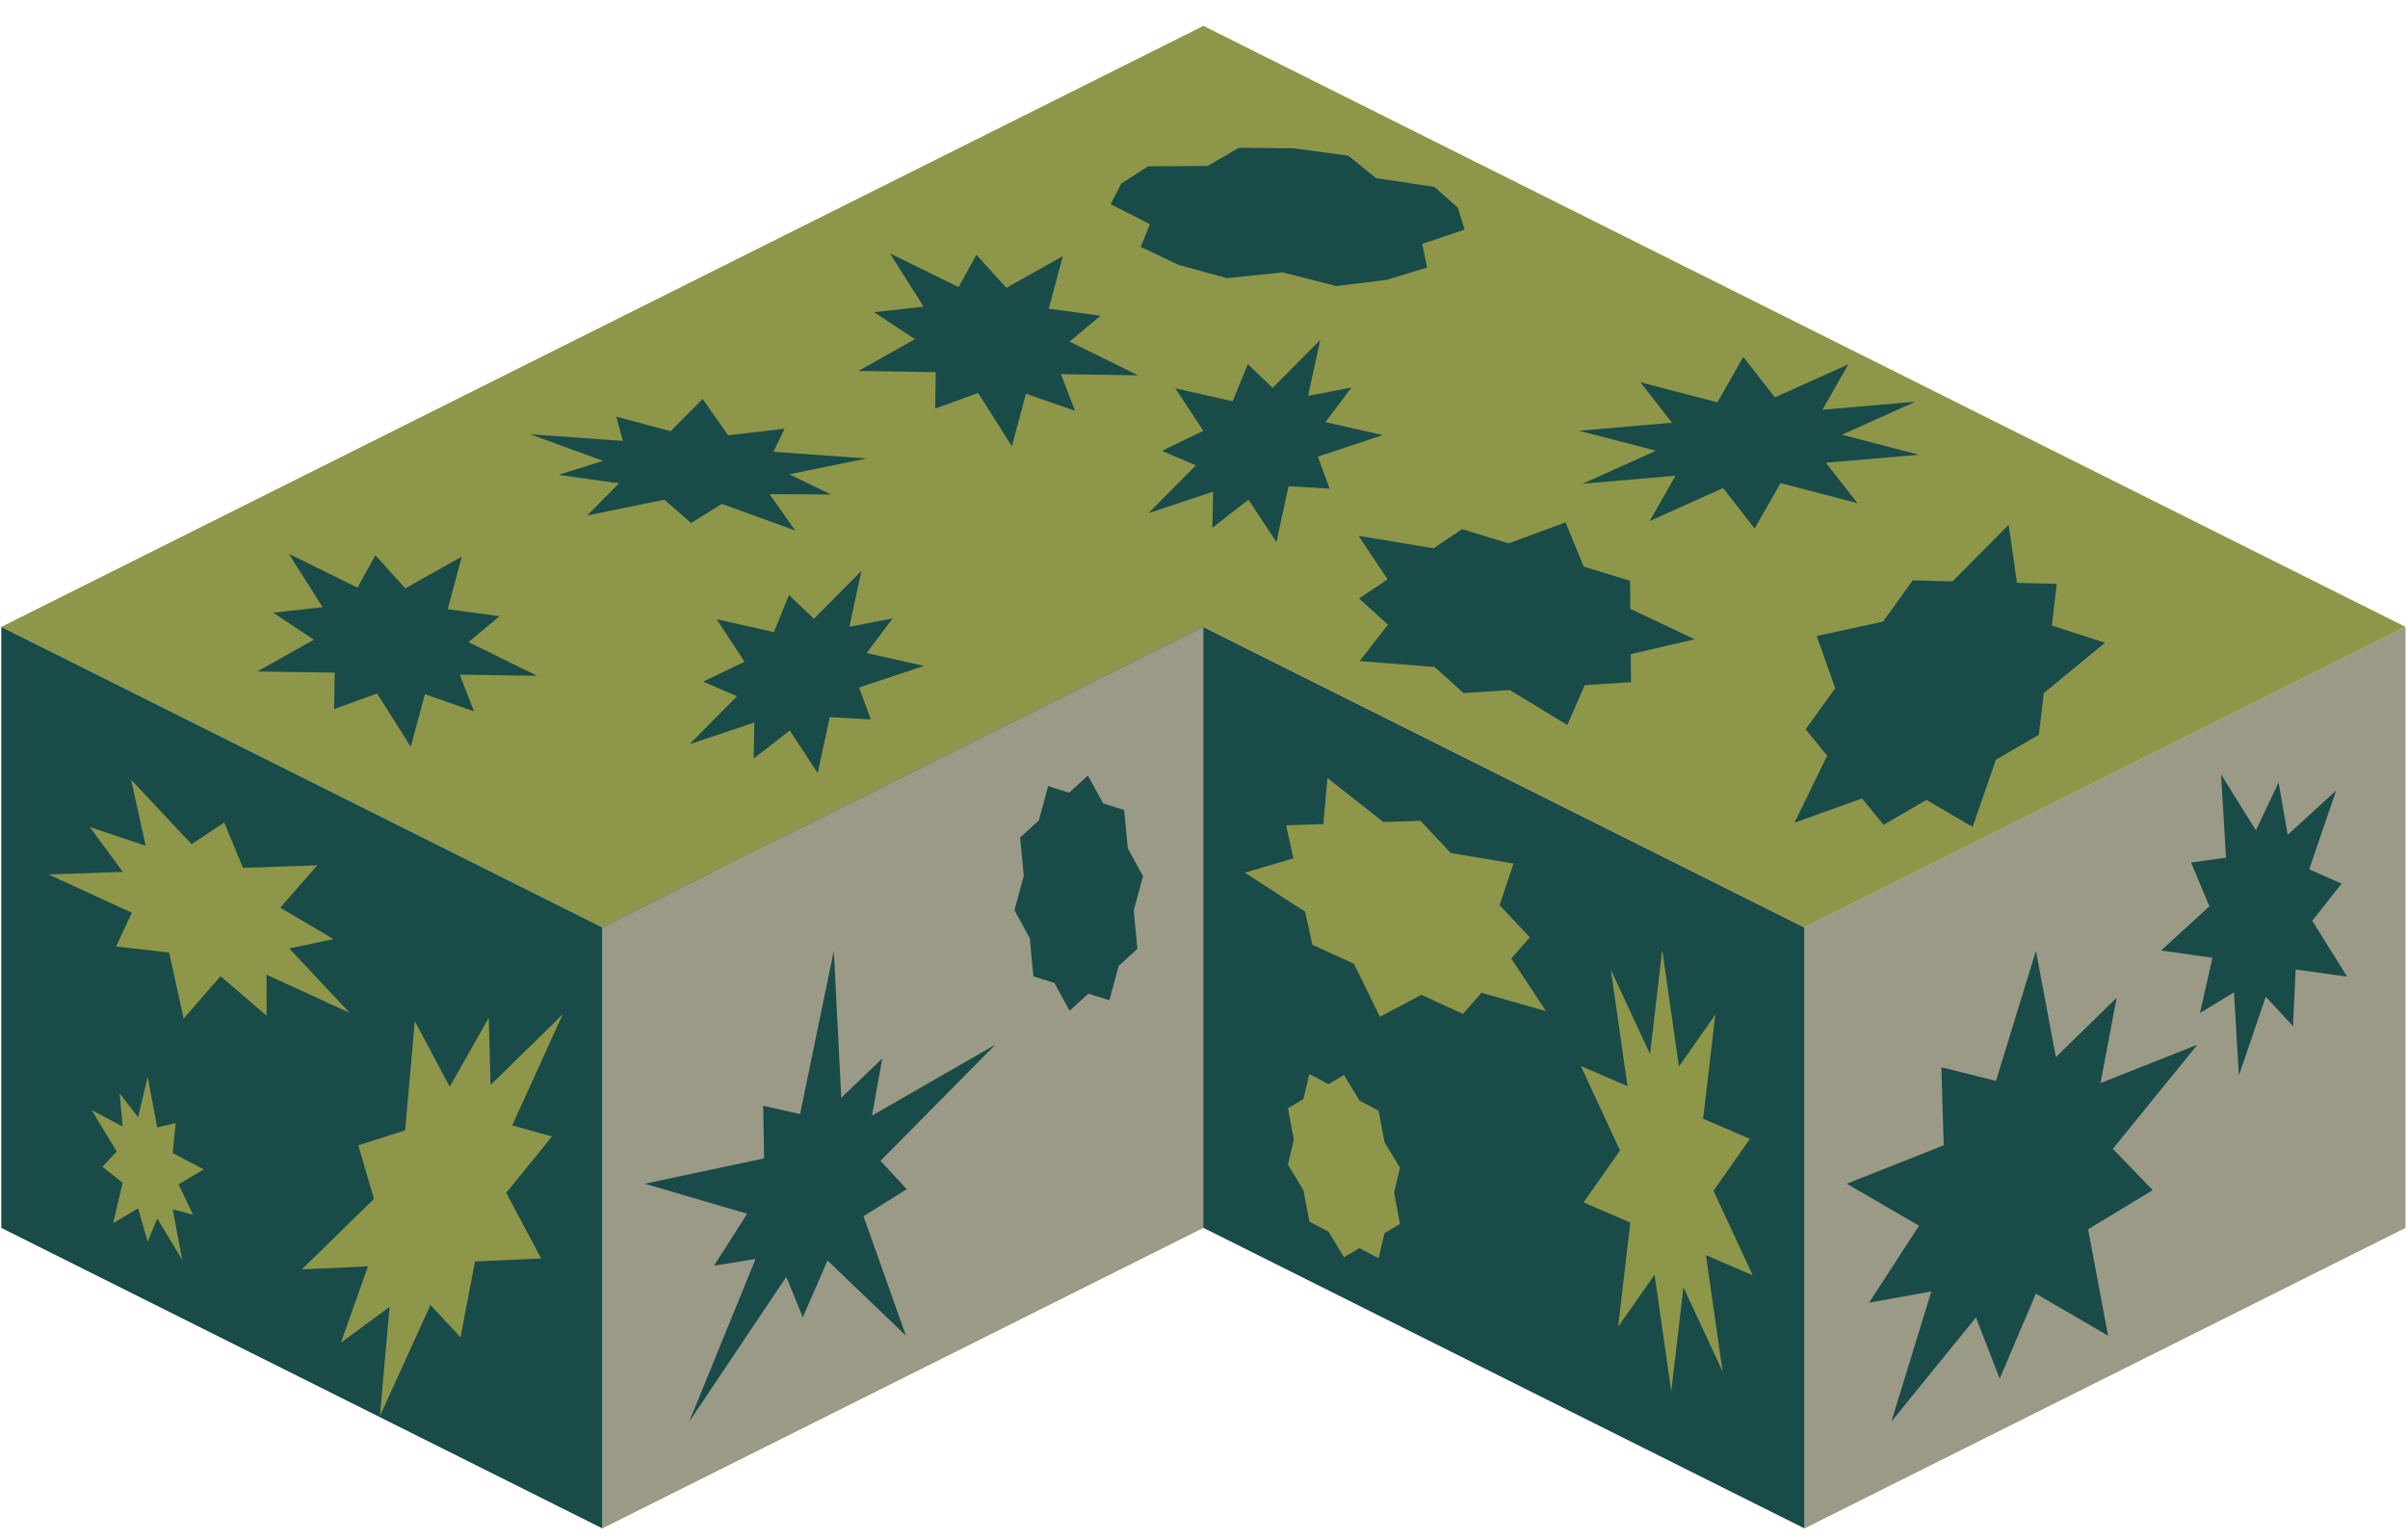 <?xml version="1.0" encoding="UTF-8" standalone="no"?><!DOCTYPE svg PUBLIC "-//W3C//DTD SVG 1.1//EN" "http://www.w3.org/Graphics/SVG/1.1/DTD/svg11.dtd"><svg width="100%" height="100%" viewBox="0 0 86 55" version="1.1" xmlns="http://www.w3.org/2000/svg" xmlns:xlink="http://www.w3.org/1999/xlink" xml:space="preserve" xmlns:serif="http://www.serif.com/" style="fill-rule:evenodd;clip-rule:evenodd;stroke-linejoin:round;stroke-miterlimit:1.414;"><g id="hedge01"><g><g><path d="M85.911,43.858l-21.466,10.733l0,-21.467l21.466,-10.733l0,21.467" style="fill:#9b9a87;"/><path d="M79.324,27.662l1.244,1.996l0.81,-1.708l0.325,1.868l1.728,-1.579l-0.959,2.812l1.156,0.511l-1.047,1.326l1.244,1.996l-1.837,-0.257l-0.096,2.023l-0.972,-1.048l-0.96,2.813l-0.175,-2.972l-1.215,0.74l0.446,-1.974l-1.837,-0.258l1.728,-1.579l-0.655,-1.565l1.248,-0.173l-0.176,-2.972Z" style="fill:#194b49;"/><path d="M72.712,33.96l0.712,3.799l2.171,-2.122l-0.577,3.049l3.461,-1.372l-3.021,3.721l1.425,1.475l-2.307,1.397l0.712,3.8l-2.579,-1.5l-1.291,3.034l-0.848,-2.186l-3.021,3.721l1.427,-4.648l-2.223,0.4l1.783,-2.748l-2.579,-1.5l3.461,-1.373l-0.084,-2.787l1.951,0.488l1.427,-4.648Z" style="fill:#194b49;"/></g><g><path d="M21.513,11.658l42.932,21.466l0,21.467l-42.932,-21.467l0,-21.466" style="fill:#194b49;"/><path d="M26.15,17.118l2.157,2.301l1.167,-0.773l0.671,1.618l2.652,-0.09l-1.319,1.513l1.899,1.123l-1.579,0.334l2.158,2.301l-2.973,-1.366l0.007,1.467l-1.646,-1.412l-1.319,1.513l-0.519,-2.357l-1.894,-0.216l0.561,-1.207l-2.973,-1.367l2.653,-0.09l-1.178,-1.601l1.993,0.666l-0.518,-2.357Z" style="fill:#8e964a;"/><path d="M41.564,25.499l-1.805,3.965l1.42,0.394l-1.633,2.016l1.248,2.342l-2.363,0.108l-0.516,2.707l-1.075,-1.151l-1.805,3.965l0.344,-3.899l-1.739,1.28l0.968,-2.727l-2.362,0.107l2.575,-2.517l-0.558,-1.916l1.673,-0.534l0.345,-3.899l1.247,2.343l1.394,-2.463l0.066,2.397l2.576,-2.518Z" style="fill:#8e964a;"/><path d="M26.74,27.726l0.342,1.809l0.659,-0.154l-0.106,1.069l1.106,0.586l-0.895,0.532l0.513,1.086l-0.724,-0.192l0.342,1.809l-0.895,-1.48l-0.342,0.825l-0.341,-1.187l-0.895,0.532l0.342,-1.447l-0.724,-0.576l0.512,-0.542l-0.894,-1.48l1.106,0.586l-0.106,-1.181l0.659,0.852l0.341,-1.447Z" style="fill:#8e964a;"/><path d="M47.408,27.788l1.998,1.573l1.326,-0.045l1.079,1.151l2.245,0.377l-0.5,1.485l1.079,1.151l-0.66,0.756l1.239,1.88l-2.306,-0.656l-0.659,0.756l-1.487,-0.683l-1.479,0.784l-0.926,-1.89l-1.486,-0.683l-0.259,-1.179l-2.154,-1.395l1.734,-0.512l-0.259,-1.179l1.327,-0.045l0.148,-1.646Z" style="fill:#8e964a;"/><path d="M56.457,38.075l1.669,0.72l-0.597,-4.165l1.401,3.019l0.435,-3.72l0.597,4.164l1.3,-1.854l-0.435,3.72l1.67,0.719l-1.301,1.855l1.401,3.018l-1.67,-0.719l0.597,4.164l-1.401,-3.018l-0.435,3.72l-0.596,-4.165l-1.301,1.854l0.435,-3.72l-1.67,-0.719l1.301,-1.854l-1.4,-3.019Z" style="fill:#8e964a;"/><path d="M47.999,38.396l0.553,0.915l0.683,0.362l0.211,1.118l0.553,0.915l-0.211,0.894l0.211,1.118l-0.553,0.329l-0.211,0.894l-0.683,-0.362l-0.553,0.329l-0.553,-0.915l-0.684,-0.362l-0.211,-1.118l-0.553,-0.915l0.211,-0.894l-0.211,-1.118l0.553,-0.329l0.211,-0.894l0.684,0.362l0.553,-0.329Z" style="fill:#8e964a;"/></g></g><g><g><path d="M21.513,11.658l21.466,-10.733l42.932,21.466l-21.466,10.733l-21.466,-10.733l-21.466,10.733l-21.467,-10.733l21.467,-10.733Z" style="fill:#8e964a;"/><path d="M46.213,5.299l1.942,0.261l0.986,0.802l2.092,0.315l0.835,0.747l0.24,0.779l-1.514,0.507l0.174,0.846l-1.448,0.441l-1.794,0.22l-1.921,-0.488l-1.985,0.207l-1.73,-0.475l-1.349,-0.642l0.327,-0.81l-1.401,-0.717l0.379,-0.734l0.96,-0.618l2.123,-0.012l1.12,-0.65l1.964,0.021Z" style="fill:#194b49;"/><path d="M37.958,9.148l-0.503,1.877l1.849,0.252l-1.105,0.925l2.45,1.204l-2.761,-0.043l0.505,1.31l-1.752,-0.61l-0.503,1.878l-1.204,-1.905l-1.536,0.559l0.022,-1.303l-2.761,-0.043l2.017,-1.134l-1.455,-0.965l1.766,-0.195l-1.203,-1.904l2.45,1.203l0.637,-1.155l1.07,1.182l2.017,-1.133Z" style="fill:#194b49;"/><path d="M41.978,13.87l2.046,0.462l0.54,-1.325l0.889,0.847l1.697,-1.71l-0.432,1.995l1.547,-0.298l-0.93,1.237l2.046,0.461l-2.313,0.772l0.416,1.141l-1.465,-0.084l-0.432,1.996l-0.997,-1.518l-1.29,1.003l0.025,-1.288l-2.313,0.772l1.697,-1.711l-1.214,-0.52l1.48,-0.713l-0.997,-1.519Z" style="fill:#194b49;"/><path d="M62.261,12.75l1.127,1.443l2.622,-1.178l-0.924,1.62l3.319,-0.286l-2.622,1.178l2.748,0.715l-3.32,0.286l1.128,1.443l-2.748,-0.715l-0.925,1.62l-1.127,-1.443l-2.622,1.178l0.924,-1.62l-3.319,0.286l2.622,-1.178l-2.748,-0.714l3.319,-0.287l-1.127,-1.443l2.748,0.715l0.925,-1.62Z" style="fill:#194b49;"/><path d="M55.914,18.658l0.645,1.578l1.659,0.51l0.008,1l2.295,1.088l-2.281,0.531l0.009,1l-1.653,0.108l-0.62,1.423l-2.055,-1.249l-1.653,0.108l-1.031,-0.934l-2.678,-0.208l1.012,-1.303l-1.031,-0.934l1.017,-0.684l-1.036,-1.552l2.68,0.444l1.017,-0.685l1.658,0.51l2.038,-0.751Z" style="fill:#194b49;"/><path d="M64.883,22.717l2.37,-0.515l1.057,-1.471l1.423,0.034l2.004,-2.019l0.298,2.073l1.422,0.033l-0.177,1.491l1.898,0.616l-2.185,1.797l-0.178,1.491l-1.533,0.888l-0.83,2.4l-1.649,-0.963l-1.533,0.888l-0.769,-0.942l-2.412,0.867l1.167,-2.392l-0.77,-0.942l1.057,-1.47l-0.66,-1.864Z" style="fill:#194b49;"/></g><path d="M42.979,43.858l-21.466,10.733l0,-21.467l21.466,-10.733l0,21.467" style="fill:#9b9a87;"/><path d="M0.046,22.391l21.467,10.733l0,21.467l-21.467,-10.733l0,-21.467" style="fill:#194b49;"/><path d="M37.434,28.078l0.75,0.236l0.669,-0.612l0.545,0.993l0.75,0.236l0.131,1.371l0.544,0.993l-0.333,1.225l0.131,1.37l-0.669,0.612l-0.332,1.225l-0.75,-0.236l-0.669,0.611l-0.545,-0.993l-0.749,-0.236l-0.131,-1.37l-0.545,-0.993l0.333,-1.225l-0.131,-1.371l0.669,-0.611l0.332,-1.225Z" style="fill:#194b49;"/><path d="M29.779,33.96l0.267,5.249l1.463,-1.401l-0.366,2.039l4.403,-2.533l-4.1,4.149l0.938,1.014l-1.545,0.963l1.516,4.267l-2.801,-2.685l-0.883,2.028l-0.589,-1.444l-3.466,5.17l2.369,-5.808l-1.483,0.239l1.181,-1.855l-3.659,-1.072l4.265,-0.905l-0.033,-1.88l1.318,0.298l1.205,-5.833Z" style="fill:#194b49;"/><path d="M4.684,27.851l2.157,2.301l1.166,-0.773l0.672,1.618l2.652,-0.09l-1.319,1.513l1.898,1.123l-1.578,0.334l2.158,2.302l-2.973,-1.367l0.007,1.468l-1.647,-1.412l-1.319,1.512l-0.518,-2.357l-1.894,-0.216l0.561,-1.207l-2.973,-1.367l2.653,-0.09l-1.178,-1.601l1.993,0.666l-0.518,-2.357Z" style="fill:#8e964a;"/><path d="M20.097,36.233l-1.804,3.964l1.42,0.394l-1.633,2.016l1.248,2.342l-2.363,0.108l-0.517,2.707l-1.075,-1.151l-1.804,3.965l0.344,-3.898l-1.739,1.279l0.968,-2.727l-2.363,0.108l2.576,-2.518l-0.558,-1.915l1.673,-0.535l0.344,-3.898l1.248,2.342l1.394,-2.463l0.066,2.397l2.575,-2.517Z" style="fill:#8e964a;"/><path d="M5.274,38.459l0.342,1.809l0.658,-0.154l-0.105,1.069l1.106,0.586l-0.895,0.532l0.513,1.086l-0.724,-0.192l0.341,1.809l-0.894,-1.48l-0.342,0.825l-0.342,-1.187l-0.894,0.532l0.341,-1.447l-0.723,-0.575l0.512,-0.543l-0.894,-1.48l1.105,0.586l-0.105,-1.181l0.658,0.852l0.342,-1.447Z" style="fill:#8e964a;"/><path d="M25.092,14.25l0.914,1.299l2.014,-0.236l-0.395,0.823l3.323,0.24l-2.758,0.563l1.483,0.723l-2.188,-0.012l0.914,1.298l-2.618,-0.951l-1.097,0.683l-0.957,-0.831l-2.758,0.563l1.14,-1.15l-2.162,-0.301l1.597,-0.501l-2.619,-0.951l3.323,0.24l-0.239,-0.869l1.943,0.521l1.14,-1.151Z" style="fill:#194b49;"/><path d="M16.492,19.881l-0.503,1.878l1.849,0.251l-1.105,0.925l2.45,1.204l-2.761,-0.043l0.505,1.311l-1.752,-0.611l-0.504,1.878l-1.203,-1.905l-1.536,0.559l0.022,-1.303l-2.762,-0.043l2.018,-1.134l-1.455,-0.965l1.766,-0.195l-1.203,-1.904l2.45,1.204l0.637,-1.156l1.07,1.183l2.017,-1.134Z" style="fill:#194b49;"/><path d="M25.593,22.117l2.047,0.461l0.539,-1.325l0.89,0.848l1.696,-1.711l-0.431,1.996l1.547,-0.298l-0.931,1.236l2.046,0.461l-2.313,0.772l0.417,1.141l-1.465,-0.083l-0.432,1.995l-0.998,-1.518l-1.29,1.003l0.026,-1.288l-2.313,0.772l1.696,-1.711l-1.213,-0.52l1.48,-0.713l-0.998,-1.518Z" style="fill:#194b49;"/></g></g></svg>